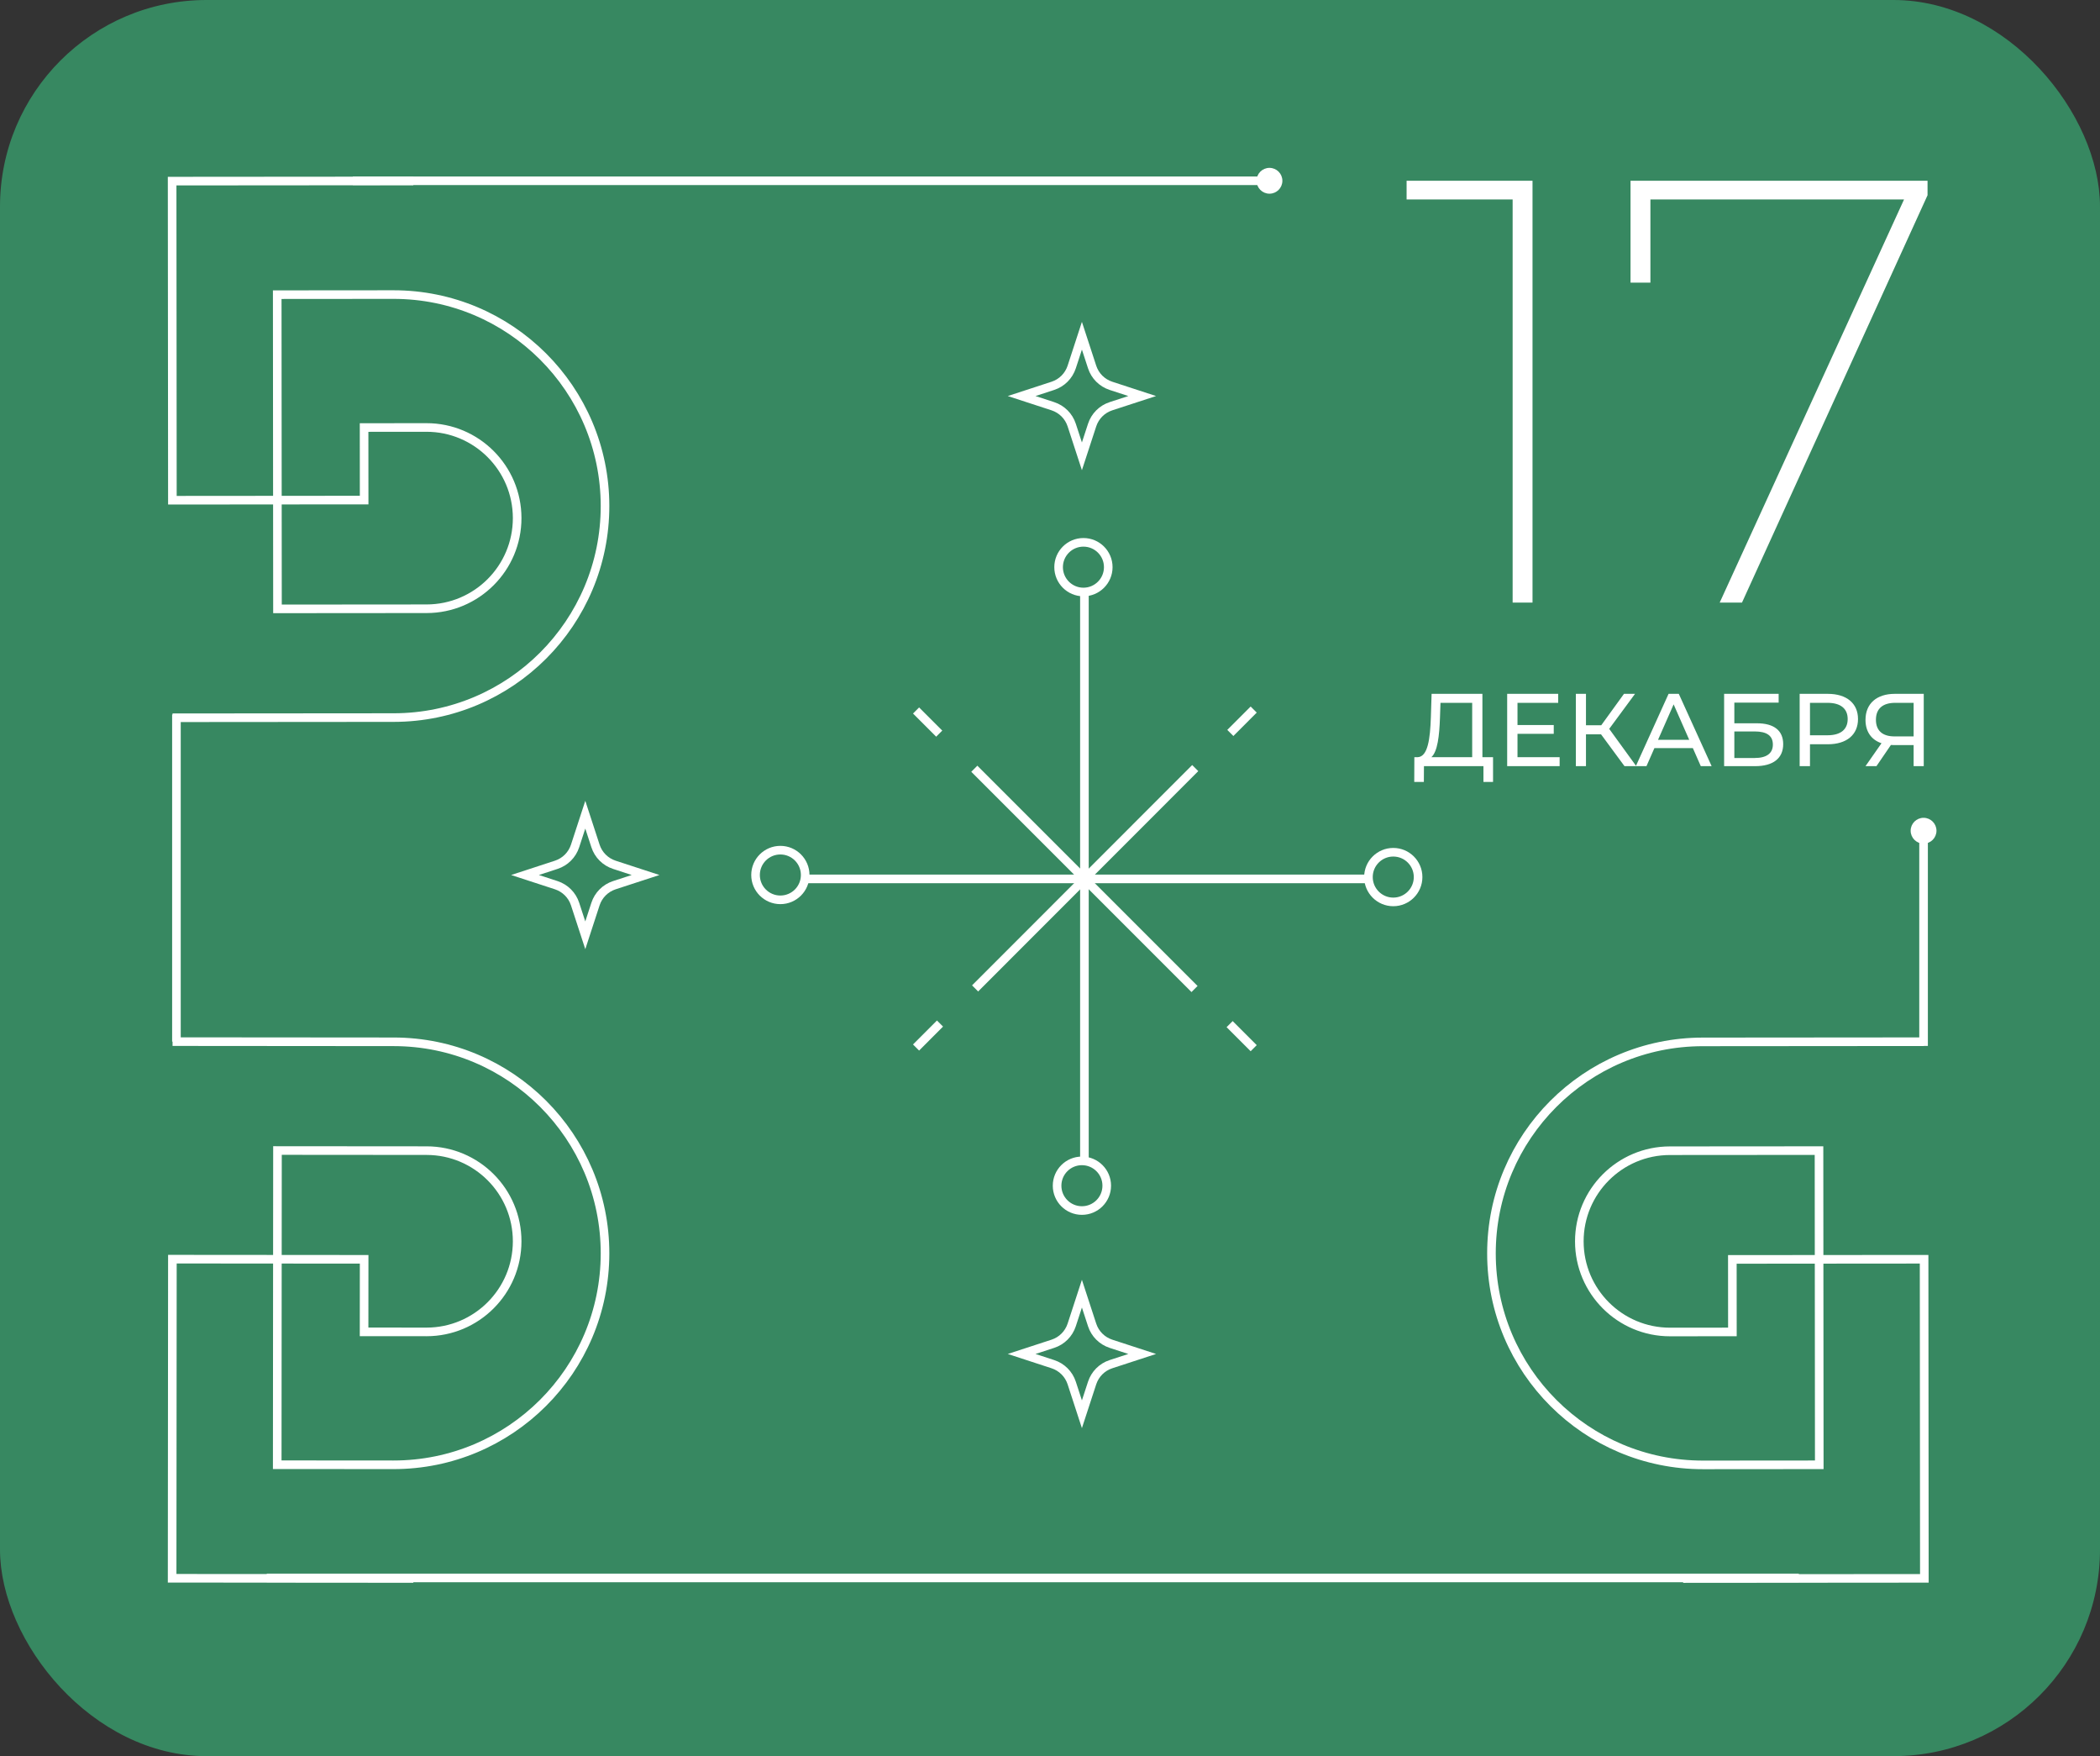<svg width="244" height="204" viewBox="0 0 244 204" fill="none" xmlns="http://www.w3.org/2000/svg">
<rect x="0" y="0" width="244" height="204" fill="#333333" stroke="none"/>
<g clip-path="url(#clip0_436_13723)">
<rect width="244" height="204" rx="24" fill="#378861"/>
<path d="M178.064 21V70H175.754V23.17H163.434V21H178.064ZM223.962 21V22.68L202.402 70H199.812L221.232 23.17H191.762V32.83H189.452V21H223.962Z" fill="white"/>
<path d="M172.242 87.956H173.478V90.836H172.362V89H165.45L165.438 90.836H164.322L164.334 87.956H164.742C165.894 87.884 166.17 85.856 166.254 83.3L166.338 80.6H172.242V87.956ZM167.31 83.408C167.238 85.46 167.034 87.308 166.314 87.956H171.054V81.644H167.37L167.31 83.408ZM176.319 87.956H181.215V89H175.119V80.6H181.047V81.644H176.319V84.224H180.531V85.244H176.319V87.956ZM188.751 89L186.027 85.304H184.275V89H183.099V80.6H184.275V84.248H186.051L188.691 80.6H189.975L186.975 84.668L190.119 89H188.751ZM197.616 89L196.692 86.9H192.228L191.304 89H190.068L193.872 80.6H195.06L198.876 89H197.616ZM192.648 85.94H196.272L194.46 81.824L192.648 85.94ZM200.326 89V80.6H206.662V81.62H201.514V84.02H204.13C206.134 84.02 207.19 84.872 207.19 86.444C207.19 88.088 206.026 89 203.926 89H200.326ZM201.514 88.052H203.878C205.258 88.052 205.99 87.512 205.99 86.492C205.99 85.46 205.282 84.968 203.878 84.968H201.514V88.052ZM212.379 80.6C214.563 80.6 215.883 81.704 215.883 83.528C215.883 85.352 214.563 86.456 212.379 86.456H210.303V89H209.103V80.6H212.379ZM212.343 85.412C213.879 85.412 214.683 84.728 214.683 83.528C214.683 82.328 213.879 81.644 212.343 81.644H210.303V85.412H212.343ZM220.149 80.6H223.521V89H222.345V86.552H220.029C219.921 86.552 219.813 86.552 219.705 86.54L218.025 89H216.753L218.613 86.336C217.425 85.94 216.753 84.98 216.753 83.624C216.753 81.704 218.085 80.6 220.149 80.6ZM217.965 83.612C217.965 84.848 218.697 85.544 220.125 85.544H222.345V81.644H220.197C218.769 81.644 217.965 82.316 217.965 83.612Z" fill="white"/>
<path d="M125.999 69.093V134.963" stroke="white" stroke-miterlimit="10"/>
<path d="M159 102.094H93.157" stroke="white" stroke-miterlimit="10"/>
<path d="M145.667 82.426L106.437 121.683" stroke="white" stroke-miterlimit="10"/>
<path d="M145.667 121.762L106.437 82.532" stroke="white" stroke-miterlimit="10"/>
<rect x="107.167" y="87.181" width="5.769" height="5.769" transform="rotate(-45 107.167 87.181)" fill="#378861"/>
<rect x="136.833" y="87.181" width="5.769" height="5.769" transform="rotate(-45 136.833 87.181)" fill="#378861"/>
<rect x="136.833" y="116.847" width="5.769" height="5.769" transform="rotate(-45 136.833 116.847)" fill="#378861"/>
<rect x="106.343" y="116.023" width="5.769" height="5.769" transform="rotate(-45 106.343 116.023)" fill="#378861"/>
<path d="M125.708 150.278L126.894 153.909C127.233 154.949 128.047 155.758 129.081 156.097L132.713 157.282L129.081 158.468C128.041 158.807 127.233 159.621 126.894 160.655L125.708 164.287L124.523 160.655C124.184 159.616 123.37 158.807 122.335 158.468L118.704 157.282L122.335 156.097C123.375 155.758 124.184 154.944 124.523 153.909L125.708 150.278Z" stroke="white" stroke-miterlimit="10"/>
<path d="M125.708 39L126.894 42.632C127.233 43.672 128.047 44.48 129.081 44.819L132.713 46.005L129.081 47.19C128.041 47.53 127.233 48.343 126.894 49.378L125.708 53.009L124.523 49.378C124.184 48.338 123.37 47.53 122.335 47.19L118.704 46.005L122.335 44.819C123.375 44.48 124.184 43.666 124.523 42.632L125.708 39Z" stroke="white" stroke-miterlimit="10"/>
<path d="M68.005 94.639L69.19 98.271C69.529 99.311 70.343 100.119 71.378 100.458L75.009 101.644L71.378 102.829C70.338 103.169 69.529 103.982 69.19 105.017L68.005 108.648L66.819 105.017C66.48 103.977 65.666 103.169 64.632 102.829L61 101.644L64.632 100.458C65.671 100.119 66.48 99.305 66.819 98.271L68.005 94.639Z" stroke="white" stroke-miterlimit="10"/>
<path d="M90.671 104.528C89.078 104.528 87.787 103.237 87.787 101.644C87.787 100.051 89.078 98.759 90.671 98.759C92.264 98.759 93.555 100.051 93.555 101.644C93.555 103.237 92.264 104.528 90.671 104.528Z" stroke="white" stroke-miterlimit="10"/>
<path d="M125.708 140.621C124.115 140.621 122.824 139.329 122.824 137.736C122.824 136.143 124.115 134.852 125.708 134.852C127.301 134.852 128.593 136.143 128.593 137.736C128.593 139.329 127.301 140.621 125.708 140.621Z" stroke="white" stroke-miterlimit="10"/>
<path d="M125.884 68.769C124.291 68.769 123 67.477 123 65.884C123 64.291 124.291 63 125.884 63C127.477 63 128.769 64.291 128.769 65.884C128.769 67.477 127.477 68.769 125.884 68.769Z" stroke="white" stroke-miterlimit="10"/>
<path d="M161.884 104.769C160.291 104.769 159 103.477 159 101.884C159 100.291 160.291 99 161.884 99C163.477 99 164.769 100.291 164.769 101.884C164.769 103.477 163.477 104.769 161.884 104.769Z" stroke="white" stroke-miterlimit="10"/>
<path d="M195.566 183.369L223.592 183.347L223.562 146.279L201.282 146.297L201.288 154.723L194.039 154.729C188.229 154.734 183.507 150.02 183.503 144.209C183.498 138.399 188.212 133.677 194.022 133.672L211.351 133.659L211.381 170.157L197.882 170.168C184.317 170.179 173.304 159.192 173.293 145.619C173.282 132.054 184.269 121.041 197.842 121.03L223.541 121.009" stroke="white" stroke-miterlimit="10"/>
<path d="M48.025 183.36L20 183.338L20.03 146.27L42.31 146.287L42.303 154.714L49.552 154.72C55.363 154.724 60.084 150.01 60.089 144.2C60.094 138.389 55.38 133.668 49.569 133.663L32.24 133.649L32.211 170.148L45.71 170.158C59.274 170.169 70.287 159.183 70.298 145.609C70.309 132.045 59.323 121.032 45.749 121.021L20.05 121" stroke="white" stroke-miterlimit="10"/>
<path d="M48.025 21.018L20 21.04L20.03 58.108L42.31 58.09L42.303 49.664L49.552 49.658C55.363 49.654 60.084 54.367 60.089 60.178C60.094 65.989 55.38 70.71 49.569 70.715L32.24 70.729L32.211 34.23L45.71 34.219C59.274 34.209 70.287 45.195 70.298 58.769C70.309 72.333 59.323 83.346 45.749 83.357L20.05 83.378" stroke="white" stroke-miterlimit="10"/>
<line x1="20.5" y1="83" x2="20.5" y2="121" stroke="white"/>
<line x1="223.5" y1="97.5" x2="223.5" y2="121.5" stroke="white"/>
<circle cx="147.5" cy="21" r="1.5" fill="white"/>
<circle cx="223.5" cy="96.5" r="1.5" fill="white"/>
<line x1="209" y1="183.3" x2="31" y2="183.3" stroke="white"/>
<line x1="147" y1="21" x2="41" y2="21" stroke="white"/>
</g>
<defs>
<clipPath id="clip0_436_13723">
<rect width="244" height="204" rx="24" fill="white"/>
</clipPath>
</defs>
</svg>
